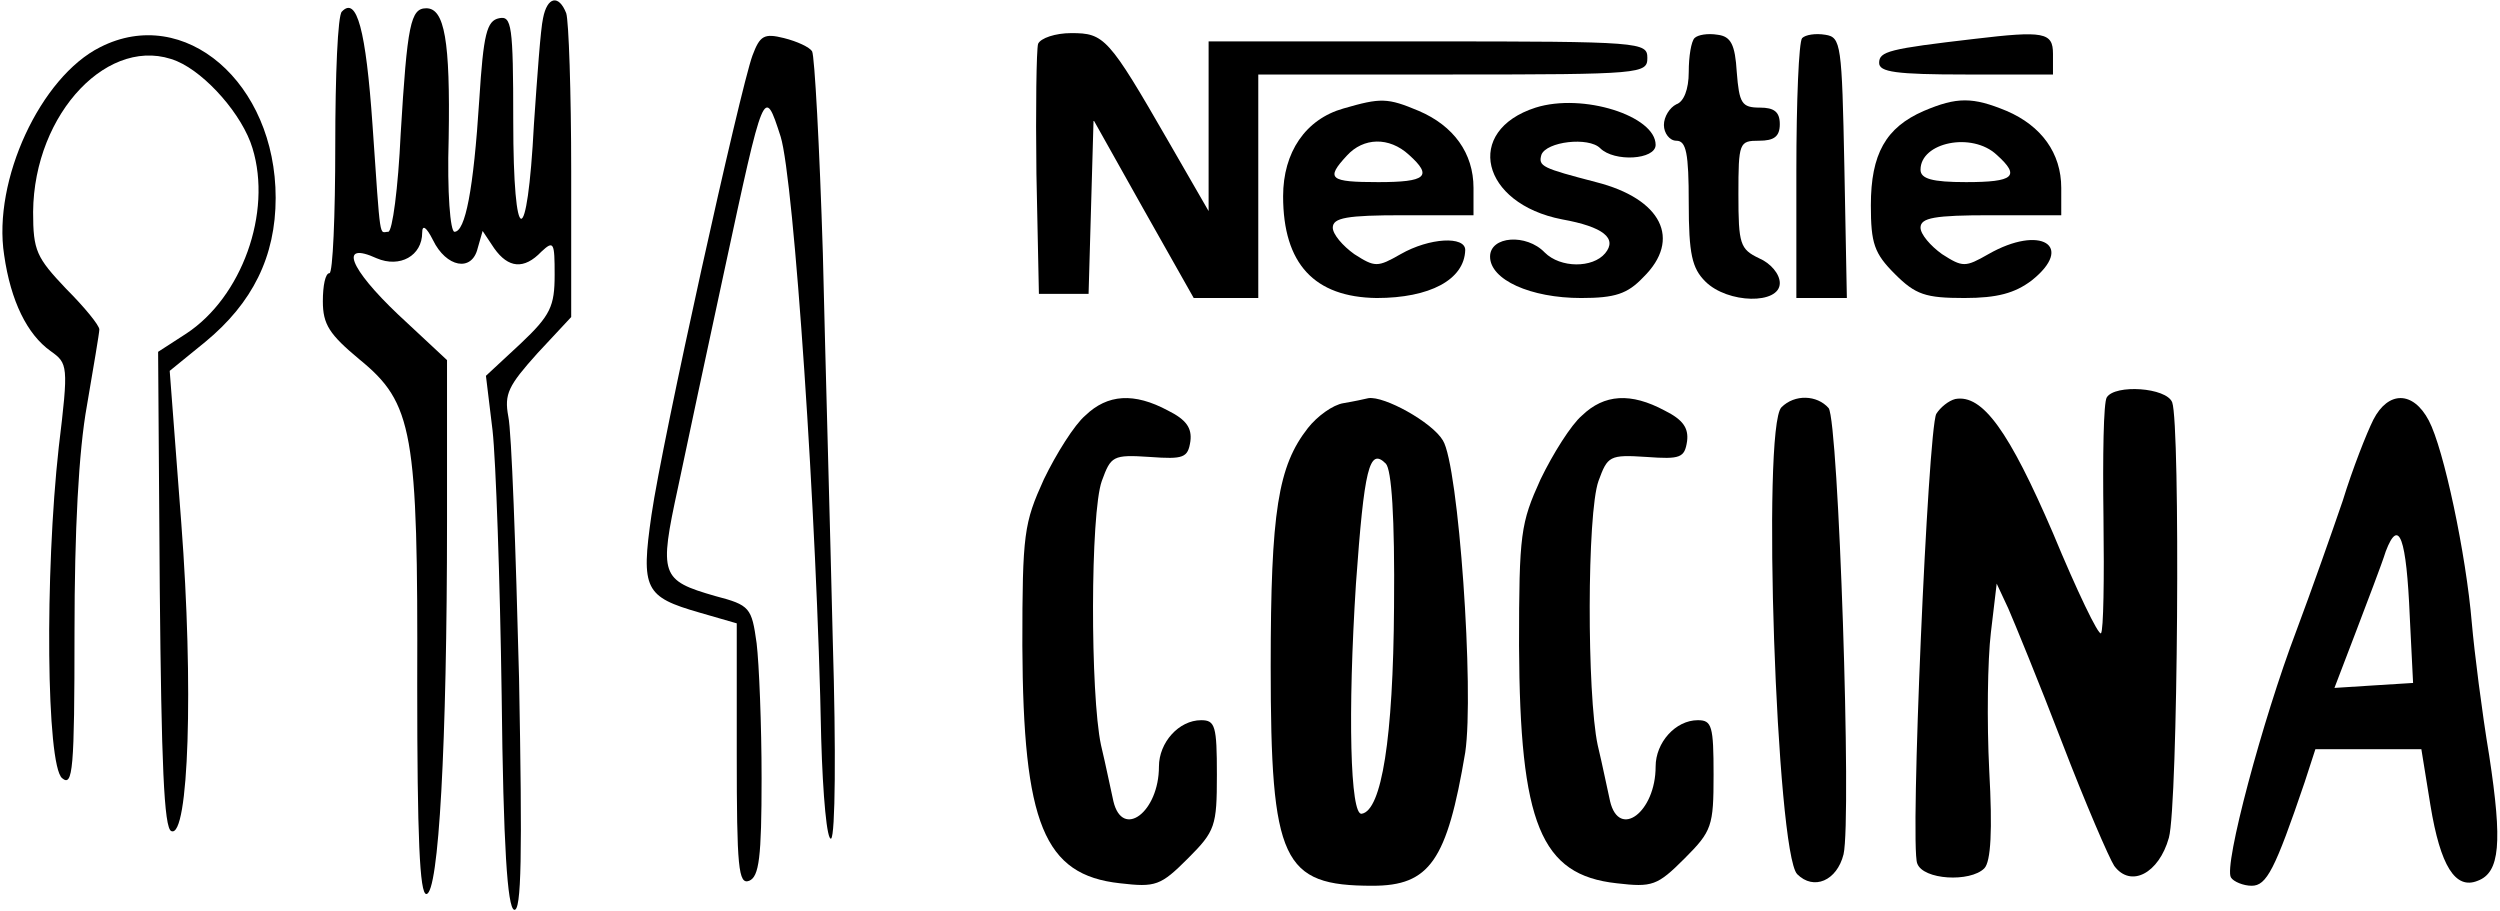 <?xml version="1.0" standalone="no"?>
<!DOCTYPE svg PUBLIC "-//W3C//DTD SVG 20010904//EN"
 "http://www.w3.org/TR/2001/REC-SVG-20010904/DTD/svg10.dtd">
<svg version="1.0" xmlns="http://www.w3.org/2000/svg"
 width="302pt" height="110pt" viewBox="0 0 302 110"
 preserveAspectRatio="xMidYMid meet">

<g transform="translate(0,110) scale(0.1,-0.1)"
fill="#000000" stroke="none">
<path d="M656 1078 c-3 -13 -7 -70 -11 -128 -8 -154 -25 -152 -25 4 0 116 -2
127 -17 124 -15 -3 -19 -19 -24 -98 -7 -110 -17 -160 -30 -160 -5 0 -9 47 -7
113 2 118 -5 157 -27 157 -19 0 -23 -19 -31 -152 -3 -65 -10 -118 -15 -118
-11 0 -9 -16 -19 129 -8 115 -19 156 -37 137 -5 -4 -8 -77 -8 -162 0 -85 -3
-154 -7 -154 -5 0 -8 -15 -8 -34 0 -28 8 -40 44 -70 65 -53 71 -87 70 -394 0
-184 3 -252 11 -252 15 0 25 182 25 450 l0 195 -59 55 c-59 56 -72 89 -26 68
28 -12 55 3 55 31 0 10 5 7 13 -9 16 -33 47 -39 54 -10 l6 21 14 -21 c17 -24
36 -26 57 -4 15 14 16 11 16 -28 0 -38 -5 -49 -41 -83 l-42 -39 8 -66 c4 -36
9 -180 11 -320 2 -183 7 -256 15 -259 9 -3 10 66 6 280 -4 156 -9 298 -13 316
-5 27 0 37 35 76 l41 44 0 176 c0 96 -3 182 -6 191 -9 23 -23 20 -28 -6z"/>
<path d="M121 1043 c-72 -36 -130 -161 -116 -251 8 -56 28 -96 56 -116 21 -15
22 -17 10 -116 -17 -153 -15 -384 4 -400 13 -11 15 10 15 176 0 123 5 219 15
274 8 47 15 88 15 92 0 5 -18 27 -40 49 -36 38 -40 46 -40 93 1 120 93 216
174 182 35 -15 79 -65 91 -105 24 -78 -13 -180 -80 -224 l-34 -22 2 -287 c2
-208 5 -289 14 -292 21 -9 27 175 12 372 l-14 184 43 35 c57 47 85 103 85 174
0 139 -110 234 -212 182z"/>
<path d="M909 1033 c-15 -41 -109 -465 -122 -555 -13 -90 -8 -99 58 -118 l45
-13 0 -158 c0 -137 2 -158 15 -153 12 5 15 28 15 124 0 64 -3 138 -6 163 -6
43 -8 46 -50 57 -66 19 -68 25 -45 131 11 52 36 170 56 262 48 223 48 224 68
162 16 -51 44 -462 49 -727 2 -70 7 -124 12 -121 5 4 6 106 2 239 -3 129 -9
339 -12 468 -4 129 -10 239 -13 244 -3 5 -18 12 -34 16 -24 6 -29 3 -38 -21z"/>
<path d="M1254 1047 c-2 -7 -3 -78 -2 -157 l3 -145 30 0 30 0 3 105 3 105 60
-107 61 -108 39 0 39 0 0 135 0 135 235 0 c228 0 235 1 235 20 0 19 -7 20
-265 20 l-265 0 0 -102 0 -103 -49 85 c-72 125 -77 130 -117 130 -19 0 -37 -6
-40 -13z"/>
<path d="M2047 1054 c-4 -4 -7 -22 -7 -41 0 -21 -6 -36 -15 -39 -8 -4 -15 -15
-15 -25 0 -10 7 -19 15 -19 12 0 15 -15 15 -75 0 -62 4 -79 20 -95 27 -27 90
-28 90 -2 0 11 -11 24 -25 30 -23 11 -25 17 -25 77 0 63 1 65 25 65 18 0 25 5
25 20 0 15 -7 20 -24 20 -22 0 -25 5 -28 43 -2 33 -7 43 -23 45 -12 2 -24 0
-28 -4z"/>
<path d="M2177 1054 c-4 -4 -7 -76 -7 -161 l0 -153 30 0 31 0 -3 158 c-3 149
-4 157 -23 160 -12 2 -24 0 -28 -4z"/>
<path d="M2385 1053 c-103 -12 -115 -15 -115 -29 0 -11 20 -14 105 -14 l105 0
0 25 c0 26 -11 28 -95 18z"/>
<path d="M1623 969 c-46 -13 -73 -53 -73 -106 0 -82 38 -122 113 -123 64 0
106 22 107 58 0 17 -43 15 -78 -5 -28 -16 -31 -16 -56 0 -14 10 -26 24 -26 32
0 12 17 15 85 15 l85 0 0 33 c0 42 -24 75 -66 93 -38 16 -46 16 -91 3z m79
-56 c29 -26 21 -33 -37 -33 -59 0 -64 4 -38 32 20 22 51 23 75 1z"/>
<path d="M1855 970 c-87 -28 -66 -116 32 -135 50 -9 67 -23 52 -41 -15 -18
-54 -18 -73 1 -22 23 -66 20 -66 -5 0 -28 49 -50 110 -50 41 0 56 5 75 25 47
46 22 95 -57 115 -65 17 -70 19 -66 33 6 16 57 22 71 8 17 -17 67 -14 67 4 0
35 -88 63 -145 45z"/>
<path d="M2324 966 c-46 -20 -64 -52 -64 -114 0 -46 4 -58 29 -83 25 -25 37
-29 84 -29 40 0 61 6 81 21 53 42 11 68 -52 32 -28 -16 -31 -16 -56 0 -14 10
-26 24 -26 32 0 12 17 15 85 15 l85 0 0 33 c0 42 -24 75 -66 93 -41 17 -60 17
-100 0z m88 -53 c29 -26 21 -33 -37 -33 -41 0 -55 4 -55 15 0 33 62 46 92 18z"/>
<path d="M2545 620 c-4 -6 -5 -71 -4 -145 1 -75 0 -137 -3 -140 -3 -3 -29 51
-58 121 -53 123 -85 168 -118 162 -8 -2 -18 -10 -23 -18 -10 -20 -32 -522 -23
-543 7 -20 64 -23 81 -6 8 8 10 46 6 118 -3 59 -2 134 2 167 l7 59 14 -30 c7
-16 37 -89 65 -162 28 -73 57 -140 63 -149 20 -27 54 -9 66 34 11 39 14 499 4
526 -7 18 -69 22 -79 6z"/>
<path d="M1311 598 c-13 -11 -35 -46 -50 -77 -24 -53 -26 -65 -26 -201 1 -215
26 -277 118 -287 43 -5 49 -3 82 30 33 33 35 39 35 101 0 59 -2 66 -19 66 -27
0 -51 -27 -51 -56 0 -55 -44 -88 -55 -42 -3 13 -9 43 -15 68 -13 61 -13 280 1
319 11 30 13 32 58 29 41 -3 46 -1 49 19 2 16 -5 26 -27 37 -41 22 -73 20
-100 -6z"/>
<path d="M1623 613 c-13 -2 -32 -16 -43 -30 -36 -46 -45 -100 -45 -288 0 -236
14 -265 123 -265 69 0 90 30 112 161 11 74 -8 347 -27 377 -13 22 -71 54 -90
51 -4 -1 -18 -4 -30 -6z m61 -246 c-1 -159 -15 -246 -39 -250 -14 -3 -17 122
-7 278 10 139 16 165 36 145 7 -7 11 -64 10 -173z"/>
<path d="M1911 598 c-13 -11 -35 -46 -50 -77 -24 -53 -26 -65 -26 -201 1 -215
26 -277 118 -287 43 -5 49 -3 82 30 33 33 35 39 35 101 0 59 -2 66 -19 66 -27
0 -51 -27 -51 -56 0 -55 -44 -88 -55 -42 -3 13 -9 43 -15 68 -13 61 -13 280 1
319 11 30 13 32 58 29 41 -3 46 -1 49 19 2 16 -5 26 -27 37 -41 22 -73 20
-100 -6z"/>
<path d="M2152 608 c-24 -24 -6 -538 19 -564 20 -20 48 -8 56 24 10 43 -6 523
-18 539 -14 16 -41 17 -57 1z"/>
<path d="M2867 593 c-8 -16 -25 -59 -37 -98 -13 -38 -38 -109 -56 -157 -41
-108 -88 -284 -79 -298 3 -5 15 -10 25 -10 18 0 28 19 64 125 l13 40 64 0 64
0 11 -68 c12 -73 30 -102 57 -91 27 10 30 46 14 151 -9 54 -18 126 -21 160 -7
84 -34 211 -52 245 -19 36 -49 36 -67 1z m44 -238 l4 -80 -48 -3 -47 -3 26 68
c14 37 31 81 36 97 16 42 25 16 29 -79z"/>
</g>
</svg>

